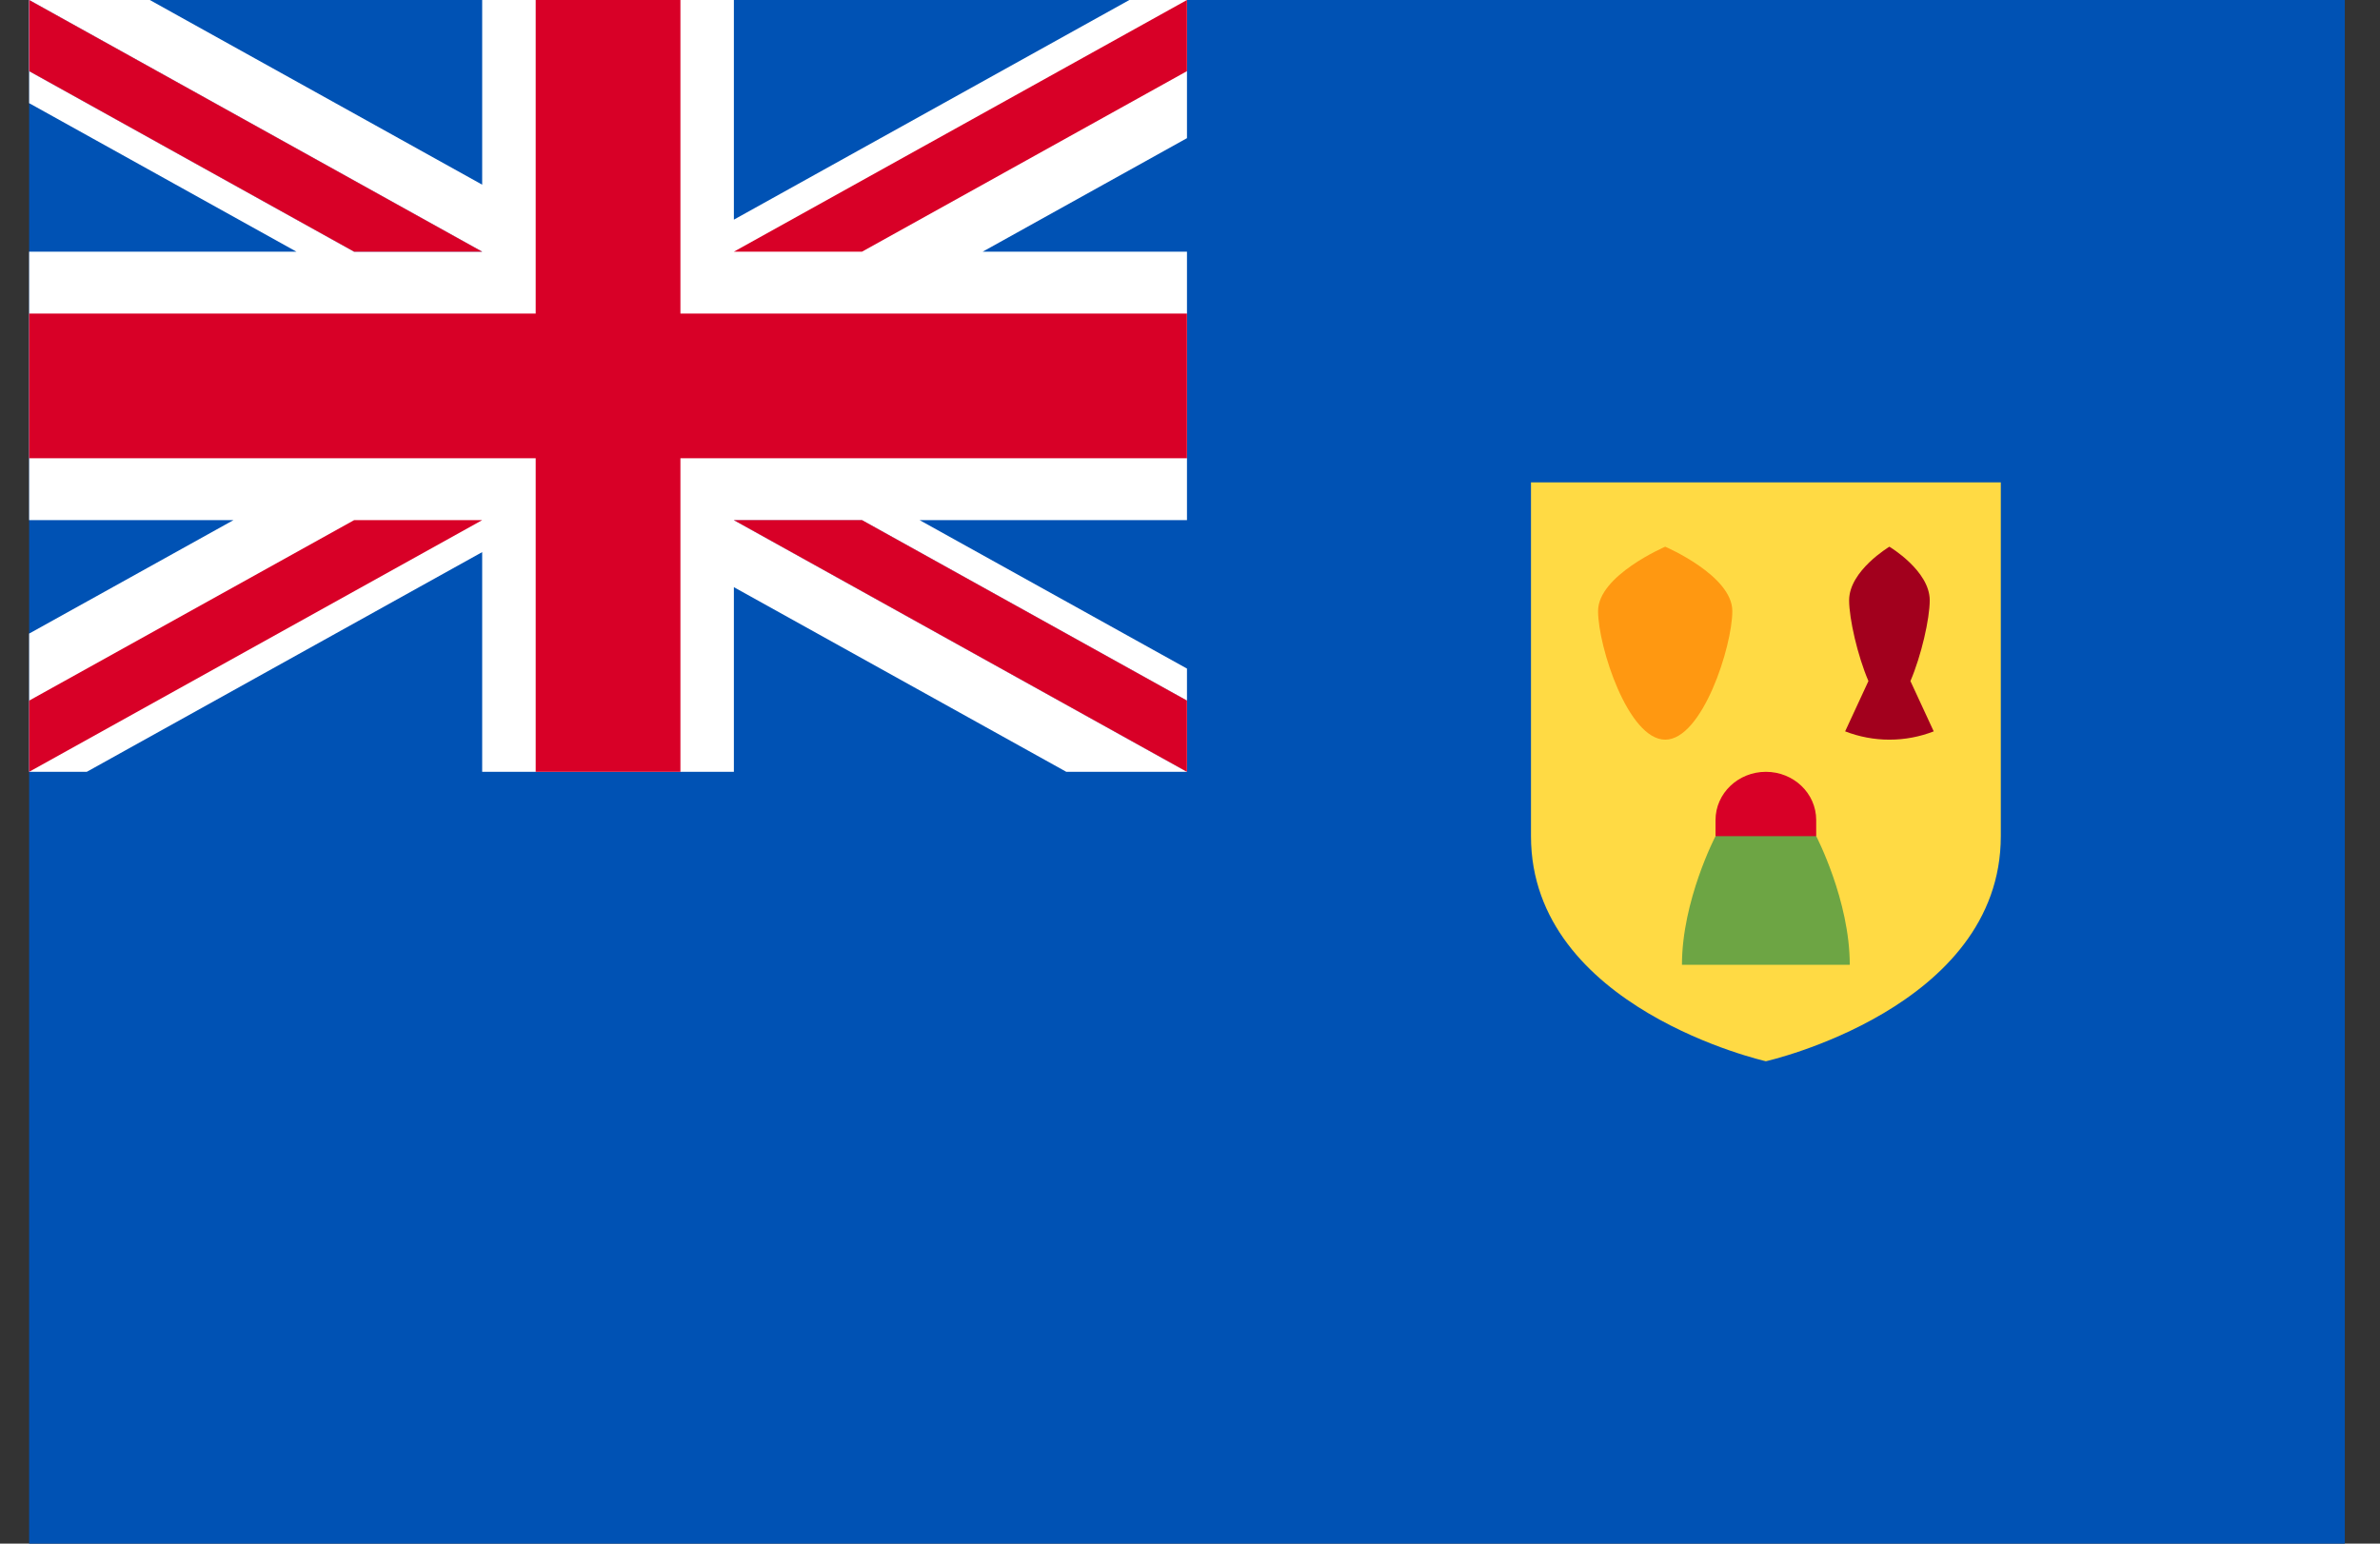 <svg width="37" height="24" viewBox="0 0 37 24" fill="none" xmlns="http://www.w3.org/2000/svg">
<rect x="0" y="0" width="37" height="24" fill="#333333" stroke="none"/>
<g clip-path="url(#clip0_15_1462)">
<path d="M0.453 0H36.453V24H0.453V0Z" fill="#0052B4"/>
<path d="M23.801 7.5V13C23.801 15.679 27.453 16.5 27.453 16.5C27.453 16.5 31.105 15.679 31.105 13V7.5H23.801Z" fill="#FFDA44"/>
<path d="M26.931 9.5C26.931 10.052 26.464 11.5 25.888 11.5C25.311 11.5 24.844 10.052 24.844 9.5C24.844 8.947 25.888 8.5 25.888 8.5C25.888 8.5 26.931 8.947 26.931 9.5Z" fill="#FF9811"/>
<path d="M29.7 10.589C29.869 10.195 30 9.62 30 9.333C30 8.873 29.373 8.5 29.373 8.5C29.373 8.5 28.747 8.873 28.747 9.333C28.747 9.62 28.878 10.195 29.047 10.589L28.685 11.371C28.905 11.456 29.138 11.5 29.373 11.5C29.617 11.5 29.849 11.454 30.062 11.371L29.7 10.589Z" fill="#A2001D"/>
<path d="M26.67 13C26.67 13 26.148 14 26.148 15H28.757C28.757 14 28.235 13 28.235 13L27.453 12.5L26.67 13Z" fill="#6DA544"/>
<path d="M28.235 13V12.75C28.235 12.335 27.885 12 27.453 12C27.021 12 26.67 12.336 26.67 12.75V13H28.235Z" fill="#D80027"/>
<path d="M18.453 0V2.148L15.277 3.913H18.453V8.087H14.297L18.453 10.395V12H16.577L11.409 9.129V12H7.496V8.584L1.349 12H0.453V9.851L3.629 8.087H0.453V3.913H4.609L0.453 1.604V0H2.329L7.496 2.871V0H11.409V3.415L17.557 0H18.453Z" fill="white"/>
<path d="M10.578 -0H8.328V4.875H0.453V7.125H8.328V12H10.578V7.125H18.453V4.875H10.578V-0Z" fill="#D80027"/>
<path d="M11.409 8.087L18.453 12V10.893L13.401 8.087H11.409Z" fill="#0052B4"/>
<path d="M11.409 8.087L18.453 12V10.893L13.401 8.087H11.409Z" fill="white"/>
<path d="M11.409 8.087L18.453 12V10.893L13.401 8.087H11.409ZM5.505 8.087L0.453 10.893V12L7.496 8.087H5.505Z" fill="#D80027"/>
<path d="M7.496 3.913L0.453 -0V1.106L5.505 3.913H7.496Z" fill="#0052B4"/>
<path d="M7.496 3.913L0.453 -0V1.106L5.505 3.913H7.496Z" fill="white"/>
<path d="M7.496 3.913L0.453 -0V1.106L5.505 3.913H7.496ZM13.401 3.913L18.453 1.106V-0L11.409 3.913H13.401Z" fill="#D80027"/>
</g>
<defs>
<clipPath id="clip0_15_1462">
<rect width="36" height="24" fill="white" transform="translate(0.453)"/>
</clipPath>
</defs>
</svg>
